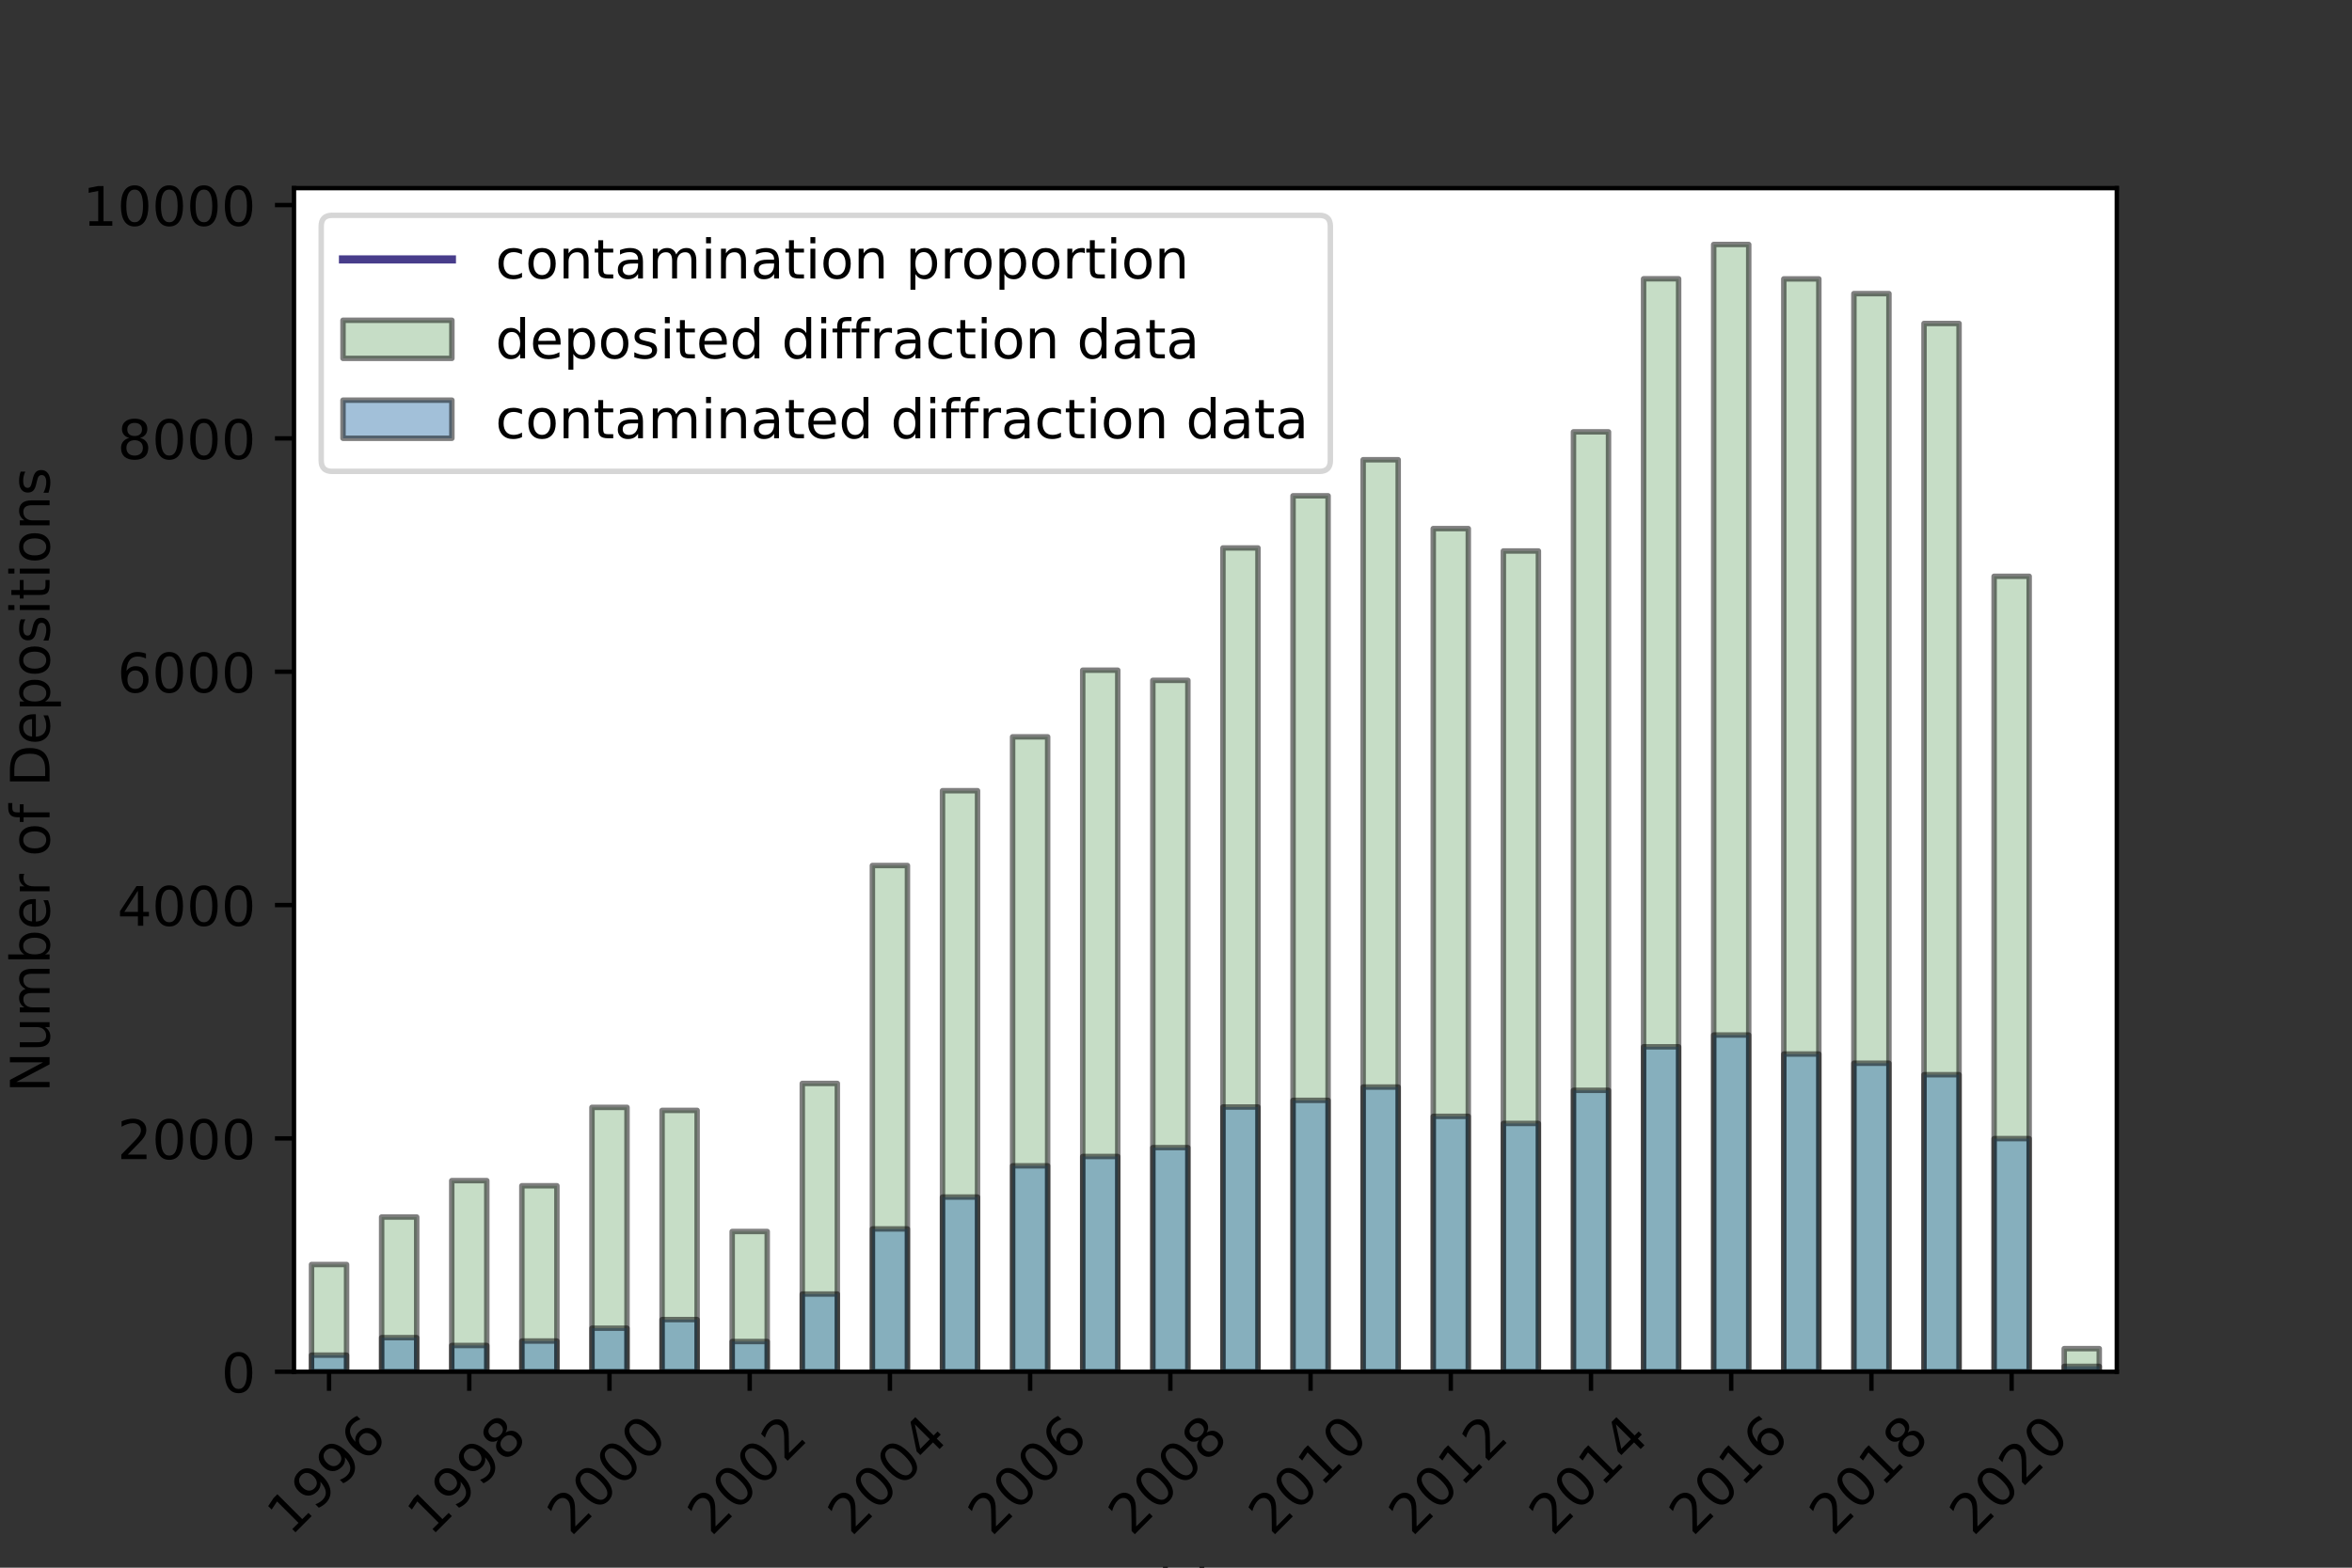 <?xml version="1.0" encoding="utf-8" standalone="no"?>
<!DOCTYPE svg PUBLIC "-//W3C//DTD SVG 1.1//EN"
  "http://www.w3.org/Graphics/SVG/1.1/DTD/svg11.dtd">
<!-- Created with matplotlib (https://matplotlib.org/) -->
<svg height="288pt" version="1.1" viewBox="0 0 432 288" width="432pt" xmlns="http://www.w3.org/2000/svg" xmlns:xlink="http://www.w3.org/1999/xlink">
 <rect x="0" y="0" width="432" height="288" fill="#333333" stroke="none"/>
 <defs>
  <style type="text/css">*{stroke-linecap:butt;stroke-linejoin:round;}</style>
 </defs>
 <g id="figure_1">
  <g id="patch_1">
   <path d="M 0 288 
L 432 288 
L 432 0 
L 0 0 
z
" style="fill:none;"/>
  </g>
  <g id="axes_1">
   <g id="patch_2">
    <path d="M 54 252 
L 388.8 252 
L 388.8 34.56 
L 54 34.56 
z
" style="fill:#ffffff;"/>
   </g>
   <g id="patch_3">
    <path clip-path="url(#pe2e103586f)" d="M 57.219 252 
L 63.658 252 
L 63.658 232.303 
L 57.219 232.303 
z
" style="fill:#8fbc8f;opacity:0.5;stroke:#000000;stroke-linejoin:miter;"/>
   </g>
   <g id="patch_4">
    <path clip-path="url(#pe2e103586f)" d="M 70.096 252 
L 76.535 252 
L 76.535 223.58 
L 70.096 223.58 
z
" style="fill:#8fbc8f;opacity:0.5;stroke:#000000;stroke-linejoin:miter;"/>
   </g>
   <g id="patch_5">
    <path clip-path="url(#pe2e103586f)" d="M 82.973 252 
L 89.412 252 
L 89.412 216.893 
L 82.973 216.893 
z
" style="fill:#8fbc8f;opacity:0.5;stroke:#000000;stroke-linejoin:miter;"/>
   </g>
   <g id="patch_6">
    <path clip-path="url(#pe2e103586f)" d="M 95.85 252 
L 102.288 252 
L 102.288 217.836 
L 95.85 217.836 
z
" style="fill:#8fbc8f;opacity:0.5;stroke:#000000;stroke-linejoin:miter;"/>
   </g>
   <g id="patch_7">
    <path clip-path="url(#pe2e103586f)" d="M 108.727 252 
L 115.165 252 
L 115.165 203.433 
L 108.727 203.433 
z
" style="fill:#8fbc8f;opacity:0.5;stroke:#000000;stroke-linejoin:miter;"/>
   </g>
   <g id="patch_8">
    <path clip-path="url(#pe2e103586f)" d="M 121.604 252 
L 128.042 252 
L 128.042 203.99 
L 121.604 203.99 
z
" style="fill:#8fbc8f;opacity:0.5;stroke:#000000;stroke-linejoin:miter;"/>
   </g>
   <g id="patch_9">
    <path clip-path="url(#pe2e103586f)" d="M 134.481 252 
L 140.919 252 
L 140.919 226.238 
L 134.481 226.238 
z
" style="fill:#8fbc8f;opacity:0.5;stroke:#000000;stroke-linejoin:miter;"/>
   </g>
   <g id="patch_10">
    <path clip-path="url(#pe2e103586f)" d="M 147.358 252 
L 153.796 252 
L 153.796 199.039 
L 147.358 199.039 
z
" style="fill:#8fbc8f;opacity:0.5;stroke:#000000;stroke-linejoin:miter;"/>
   </g>
   <g id="patch_11">
    <path clip-path="url(#pe2e103586f)" d="M 160.235 252 
L 166.673 252 
L 166.673 159.002 
L 160.235 159.002 
z
" style="fill:#8fbc8f;opacity:0.5;stroke:#000000;stroke-linejoin:miter;"/>
   </g>
   <g id="patch_12">
    <path clip-path="url(#pe2e103586f)" d="M 173.112 252 
L 179.55 252 
L 179.55 145.264 
L 173.112 145.264 
z
" style="fill:#8fbc8f;opacity:0.5;stroke:#000000;stroke-linejoin:miter;"/>
   </g>
   <g id="patch_13">
    <path clip-path="url(#pe2e103586f)" d="M 185.988 252 
L 192.427 252 
L 192.427 135.362 
L 185.988 135.362 
z
" style="fill:#8fbc8f;opacity:0.5;stroke:#000000;stroke-linejoin:miter;"/>
   </g>
   <g id="patch_14">
    <path clip-path="url(#pe2e103586f)" d="M 198.865 252 
L 205.304 252 
L 205.304 123.123 
L 198.865 123.123 
z
" style="fill:#8fbc8f;opacity:0.5;stroke:#000000;stroke-linejoin:miter;"/>
   </g>
   <g id="patch_15">
    <path clip-path="url(#pe2e103586f)" d="M 211.742 252 
L 218.181 252 
L 218.181 124.988 
L 211.742 124.988 
z
" style="fill:#8fbc8f;opacity:0.5;stroke:#000000;stroke-linejoin:miter;"/>
   </g>
   <g id="patch_16">
    <path clip-path="url(#pe2e103586f)" d="M 224.619 252 
L 231.058 252 
L 231.058 100.662 
L 224.619 100.662 
z
" style="fill:#8fbc8f;opacity:0.5;stroke:#000000;stroke-linejoin:miter;"/>
   </g>
   <g id="patch_17">
    <path clip-path="url(#pe2e103586f)" d="M 237.496 252 
L 243.935 252 
L 243.935 91.081 
L 237.496 91.081 
z
" style="fill:#8fbc8f;opacity:0.5;stroke:#000000;stroke-linejoin:miter;"/>
   </g>
   <g id="patch_18">
    <path clip-path="url(#pe2e103586f)" d="M 250.373 252 
L 256.812 252 
L 256.812 84.458 
L 250.373 84.458 
z
" style="fill:#8fbc8f;opacity:0.5;stroke:#000000;stroke-linejoin:miter;"/>
   </g>
   <g id="patch_19">
    <path clip-path="url(#pe2e103586f)" d="M 263.25 252 
L 269.688 252 
L 269.688 97.104 
L 263.25 97.104 
z
" style="fill:#8fbc8f;opacity:0.5;stroke:#000000;stroke-linejoin:miter;"/>
   </g>
   <g id="patch_20">
    <path clip-path="url(#pe2e103586f)" d="M 276.127 252 
L 282.565 252 
L 282.565 101.219 
L 276.127 101.219 
z
" style="fill:#8fbc8f;opacity:0.5;stroke:#000000;stroke-linejoin:miter;"/>
   </g>
   <g id="patch_21">
    <path clip-path="url(#pe2e103586f)" d="M 289.004 252 
L 295.442 252 
L 295.442 79.336 
L 289.004 79.336 
z
" style="fill:#8fbc8f;opacity:0.5;stroke:#000000;stroke-linejoin:miter;"/>
   </g>
   <g id="patch_22">
    <path clip-path="url(#pe2e103586f)" d="M 301.881 252 
L 308.319 252 
L 308.319 51.216 
L 301.881 51.216 
z
" style="fill:#8fbc8f;opacity:0.5;stroke:#000000;stroke-linejoin:miter;"/>
   </g>
   <g id="patch_23">
    <path clip-path="url(#pe2e103586f)" d="M 314.758 252 
L 321.196 252 
L 321.196 44.914 
L 314.758 44.914 
z
" style="fill:#8fbc8f;opacity:0.5;stroke:#000000;stroke-linejoin:miter;"/>
   </g>
   <g id="patch_24">
    <path clip-path="url(#pe2e103586f)" d="M 327.635 252 
L 334.073 252 
L 334.073 51.237 
L 327.635 51.237 
z
" style="fill:#8fbc8f;opacity:0.5;stroke:#000000;stroke-linejoin:miter;"/>
   </g>
   <g id="patch_25">
    <path clip-path="url(#pe2e103586f)" d="M 340.512 252 
L 346.95 252 
L 346.95 53.938 
L 340.512 53.938 
z
" style="fill:#8fbc8f;opacity:0.5;stroke:#000000;stroke-linejoin:miter;"/>
   </g>
   <g id="patch_26">
    <path clip-path="url(#pe2e103586f)" d="M 353.388 252 
L 359.827 252 
L 359.827 59.424 
L 353.388 59.424 
z
" style="fill:#8fbc8f;opacity:0.5;stroke:#000000;stroke-linejoin:miter;"/>
   </g>
   <g id="patch_27">
    <path clip-path="url(#pe2e103586f)" d="M 366.265 252 
L 372.704 252 
L 372.704 105.87 
L 366.265 105.87 
z
" style="fill:#8fbc8f;opacity:0.5;stroke:#000000;stroke-linejoin:miter;"/>
   </g>
   <g id="patch_28">
    <path clip-path="url(#pe2e103586f)" d="M 379.142 252 
L 385.581 252 
L 385.581 247.756 
L 379.142 247.756 
z
" style="fill:#8fbc8f;opacity:0.5;stroke:#000000;stroke-linejoin:miter;"/>
   </g>
   <g id="patch_29">
    <path clip-path="url(#pe2e103586f)" d="M 57.219 252 
L 63.658 252 
L 63.658 248.957 
L 57.219 248.957 
z
" style="fill:#4682b4;opacity:0.5;stroke:#000000;stroke-linejoin:miter;"/>
   </g>
   <g id="patch_30">
    <path clip-path="url(#pe2e103586f)" d="M 70.096 252 
L 76.535 252 
L 76.535 245.742 
L 70.096 245.742 
z
" style="fill:#4682b4;opacity:0.5;stroke:#000000;stroke-linejoin:miter;"/>
   </g>
   <g id="patch_31">
    <path clip-path="url(#pe2e103586f)" d="M 82.973 252 
L 89.412 252 
L 89.412 247.178 
L 82.973 247.178 
z
" style="fill:#4682b4;opacity:0.5;stroke:#000000;stroke-linejoin:miter;"/>
   </g>
   <g id="patch_32">
    <path clip-path="url(#pe2e103586f)" d="M 95.85 252 
L 102.288 252 
L 102.288 246.363 
L 95.85 246.363 
z
" style="fill:#4682b4;opacity:0.5;stroke:#000000;stroke-linejoin:miter;"/>
   </g>
   <g id="patch_33">
    <path clip-path="url(#pe2e103586f)" d="M 108.727 252 
L 115.165 252 
L 115.165 244.005 
L 108.727 244.005 
z
" style="fill:#4682b4;opacity:0.5;stroke:#000000;stroke-linejoin:miter;"/>
   </g>
   <g id="patch_34">
    <path clip-path="url(#pe2e103586f)" d="M 121.604 252 
L 128.042 252 
L 128.042 242.419 
L 121.604 242.419 
z
" style="fill:#4682b4;opacity:0.5;stroke:#000000;stroke-linejoin:miter;"/>
   </g>
   <g id="patch_35">
    <path clip-path="url(#pe2e103586f)" d="M 134.481 252 
L 140.919 252 
L 140.919 246.449 
L 134.481 246.449 
z
" style="fill:#4682b4;opacity:0.5;stroke:#000000;stroke-linejoin:miter;"/>
   </g>
   <g id="patch_36">
    <path clip-path="url(#pe2e103586f)" d="M 147.358 252 
L 153.796 252 
L 153.796 237.726 
L 147.358 237.726 
z
" style="fill:#4682b4;opacity:0.5;stroke:#000000;stroke-linejoin:miter;"/>
   </g>
   <g id="patch_37">
    <path clip-path="url(#pe2e103586f)" d="M 160.235 252 
L 166.673 252 
L 166.673 225.766 
L 160.235 225.766 
z
" style="fill:#4682b4;opacity:0.5;stroke:#000000;stroke-linejoin:miter;"/>
   </g>
   <g id="patch_38">
    <path clip-path="url(#pe2e103586f)" d="M 173.112 252 
L 179.55 252 
L 179.55 219.915 
L 173.112 219.915 
z
" style="fill:#4682b4;opacity:0.5;stroke:#000000;stroke-linejoin:miter;"/>
   </g>
   <g id="patch_39">
    <path clip-path="url(#pe2e103586f)" d="M 185.988 252 
L 192.427 252 
L 192.427 214.171 
L 185.988 214.171 
z
" style="fill:#4682b4;opacity:0.5;stroke:#000000;stroke-linejoin:miter;"/>
   </g>
   <g id="patch_40">
    <path clip-path="url(#pe2e103586f)" d="M 198.865 252 
L 205.304 252 
L 205.304 212.456 
L 198.865 212.456 
z
" style="fill:#4682b4;opacity:0.5;stroke:#000000;stroke-linejoin:miter;"/>
   </g>
   <g id="patch_41">
    <path clip-path="url(#pe2e103586f)" d="M 211.742 252 
L 218.181 252 
L 218.181 210.827 
L 211.742 210.827 
z
" style="fill:#4682b4;opacity:0.5;stroke:#000000;stroke-linejoin:miter;"/>
   </g>
   <g id="patch_42">
    <path clip-path="url(#pe2e103586f)" d="M 224.619 252 
L 231.058 252 
L 231.058 203.369 
L 224.619 203.369 
z
" style="fill:#4682b4;opacity:0.5;stroke:#000000;stroke-linejoin:miter;"/>
   </g>
   <g id="patch_43">
    <path clip-path="url(#pe2e103586f)" d="M 237.496 252 
L 243.935 252 
L 243.935 202.147 
L 237.496 202.147 
z
" style="fill:#4682b4;opacity:0.5;stroke:#000000;stroke-linejoin:miter;"/>
   </g>
   <g id="patch_44">
    <path clip-path="url(#pe2e103586f)" d="M 250.373 252 
L 256.812 252 
L 256.812 199.703 
L 250.373 199.703 
z
" style="fill:#4682b4;opacity:0.5;stroke:#000000;stroke-linejoin:miter;"/>
   </g>
   <g id="patch_45">
    <path clip-path="url(#pe2e103586f)" d="M 263.25 252 
L 269.688 252 
L 269.688 205.083 
L 263.25 205.083 
z
" style="fill:#4682b4;opacity:0.5;stroke:#000000;stroke-linejoin:miter;"/>
   </g>
   <g id="patch_46">
    <path clip-path="url(#pe2e103586f)" d="M 276.127 252 
L 282.565 252 
L 282.565 206.391 
L 276.127 206.391 
z
" style="fill:#4682b4;opacity:0.5;stroke:#000000;stroke-linejoin:miter;"/>
   </g>
   <g id="patch_47">
    <path clip-path="url(#pe2e103586f)" d="M 289.004 252 
L 295.442 252 
L 295.442 200.304 
L 289.004 200.304 
z
" style="fill:#4682b4;opacity:0.5;stroke:#000000;stroke-linejoin:miter;"/>
   </g>
   <g id="patch_48">
    <path clip-path="url(#pe2e103586f)" d="M 301.881 252 
L 308.319 252 
L 308.319 192.309 
L 301.881 192.309 
z
" style="fill:#4682b4;opacity:0.5;stroke:#000000;stroke-linejoin:miter;"/>
   </g>
   <g id="patch_49">
    <path clip-path="url(#pe2e103586f)" d="M 314.758 252 
L 321.196 252 
L 321.196 190.144 
L 314.758 190.144 
z
" style="fill:#4682b4;opacity:0.5;stroke:#000000;stroke-linejoin:miter;"/>
   </g>
   <g id="patch_50">
    <path clip-path="url(#pe2e103586f)" d="M 327.635 252 
L 334.073 252 
L 334.073 193.638 
L 327.635 193.638 
z
" style="fill:#4682b4;opacity:0.5;stroke:#000000;stroke-linejoin:miter;"/>
   </g>
   <g id="patch_51">
    <path clip-path="url(#pe2e103586f)" d="M 340.512 252 
L 346.95 252 
L 346.95 195.331 
L 340.512 195.331 
z
" style="fill:#4682b4;opacity:0.5;stroke:#000000;stroke-linejoin:miter;"/>
   </g>
   <g id="patch_52">
    <path clip-path="url(#pe2e103586f)" d="M 353.388 252 
L 359.827 252 
L 359.827 197.432 
L 353.388 197.432 
z
" style="fill:#4682b4;opacity:0.5;stroke:#000000;stroke-linejoin:miter;"/>
   </g>
   <g id="patch_53">
    <path clip-path="url(#pe2e103586f)" d="M 366.265 252 
L 372.704 252 
L 372.704 209.177 
L 366.265 209.177 
z
" style="fill:#4682b4;opacity:0.5;stroke:#000000;stroke-linejoin:miter;"/>
   </g>
   <g id="patch_54">
    <path clip-path="url(#pe2e103586f)" d="M 379.142 252 
L 385.581 252 
L 385.581 251.014 
L 379.142 251.014 
z
" style="fill:#4682b4;opacity:0.5;stroke:#000000;stroke-linejoin:miter;"/>
   </g>
   <g id="matplotlib.axis_1">
    <g id="xtick_1">
     <g id="line2d_1">
      <defs>
       <path d="M 0 0 
L 0 3.5 
" id="m939a86fe59" style="stroke:#000000;stroke-width:0.8;"/>
      </defs>
      <g>
       <use style="stroke:#000000;stroke-width:0.8;" x="60.438" xlink:href="#m939a86fe59" y="252"/>
      </g>
     </g>
     <g id="text_1">
      <!-- 1996 -->
      <g transform="translate(53.392 282.369)rotate(-45)scale(0.1 -0.1)">
       <defs>
        <path d="M 12.406 8.297 
L 28.516 8.297 
L 28.516 63.922 
L 10.984 60.406 
L 10.984 69.391 
L 28.422 72.906 
L 38.281 72.906 
L 38.281 8.297 
L 54.391 8.297 
L 54.391 0 
L 12.406 0 
z
" id="DejaVuSans-49"/>
        <path d="M 10.984 1.516 
L 10.984 10.5 
Q 14.703 8.734 18.5 7.812 
Q 22.312 6.891 25.984 6.891 
Q 35.75 6.891 40.891 13.453 
Q 46.047 20.016 46.781 33.406 
Q 43.953 29.203 39.594 26.953 
Q 35.25 24.703 29.984 24.703 
Q 19.047 24.703 12.672 31.312 
Q 6.297 37.938 6.297 49.422 
Q 6.297 60.641 12.938 67.422 
Q 19.578 74.219 30.609 74.219 
Q 43.266 74.219 49.922 64.516 
Q 56.594 54.828 56.594 36.375 
Q 56.594 19.141 48.406 8.859 
Q 40.234 -1.422 26.422 -1.422 
Q 22.703 -1.422 18.891 -0.688 
Q 15.094 0.047 10.984 1.516 
z
M 30.609 32.422 
Q 37.25 32.422 41.125 36.953 
Q 45.016 41.5 45.016 49.422 
Q 45.016 57.281 41.125 61.844 
Q 37.25 66.406 30.609 66.406 
Q 23.969 66.406 20.094 61.844 
Q 16.219 57.281 16.219 49.422 
Q 16.219 41.5 20.094 36.953 
Q 23.969 32.422 30.609 32.422 
z
" id="DejaVuSans-57"/>
        <path d="M 33.016 40.375 
Q 26.375 40.375 22.484 35.828 
Q 18.609 31.297 18.609 23.391 
Q 18.609 15.531 22.484 10.953 
Q 26.375 6.391 33.016 6.391 
Q 39.656 6.391 43.531 10.953 
Q 47.406 15.531 47.406 23.391 
Q 47.406 31.297 43.531 35.828 
Q 39.656 40.375 33.016 40.375 
z
M 52.594 71.297 
L 52.594 62.312 
Q 48.875 64.062 45.094 64.984 
Q 41.312 65.922 37.594 65.922 
Q 27.828 65.922 22.672 59.328 
Q 17.531 52.734 16.797 39.406 
Q 19.672 43.656 24.016 45.922 
Q 28.375 48.188 33.594 48.188 
Q 44.578 48.188 50.953 41.516 
Q 57.328 34.859 57.328 23.391 
Q 57.328 12.156 50.688 5.359 
Q 44.047 -1.422 33.016 -1.422 
Q 20.359 -1.422 13.672 8.266 
Q 6.984 17.969 6.984 36.375 
Q 6.984 53.656 15.188 63.938 
Q 23.391 74.219 37.203 74.219 
Q 40.922 74.219 44.703 73.484 
Q 48.484 72.75 52.594 71.297 
z
" id="DejaVuSans-54"/>
       </defs>
       <use xlink:href="#DejaVuSans-49"/>
       <use x="63.623" xlink:href="#DejaVuSans-57"/>
       <use x="127.246" xlink:href="#DejaVuSans-57"/>
       <use x="190.869" xlink:href="#DejaVuSans-54"/>
      </g>
     </g>
    </g>
    <g id="xtick_2">
     <g id="line2d_2">
      <g>
       <use style="stroke:#000000;stroke-width:0.8;" x="86.192" xlink:href="#m939a86fe59" y="252"/>
      </g>
     </g>
     <g id="text_2">
      <!-- 1998 -->
      <g transform="translate(79.146 282.369)rotate(-45)scale(0.1 -0.1)">
       <defs>
        <path d="M 31.781 34.625 
Q 24.75 34.625 20.719 30.859 
Q 16.703 27.094 16.703 20.516 
Q 16.703 13.922 20.719 10.156 
Q 24.75 6.391 31.781 6.391 
Q 38.812 6.391 42.859 10.172 
Q 46.922 13.969 46.922 20.516 
Q 46.922 27.094 42.891 30.859 
Q 38.875 34.625 31.781 34.625 
z
M 21.922 38.812 
Q 15.578 40.375 12.031 44.719 
Q 8.5 49.078 8.5 55.328 
Q 8.5 64.062 14.719 69.141 
Q 20.953 74.219 31.781 74.219 
Q 42.672 74.219 48.875 69.141 
Q 55.078 64.062 55.078 55.328 
Q 55.078 49.078 51.531 44.719 
Q 48 40.375 41.703 38.812 
Q 48.828 37.156 52.797 32.312 
Q 56.781 27.484 56.781 20.516 
Q 56.781 9.906 50.312 4.234 
Q 43.844 -1.422 31.781 -1.422 
Q 19.734 -1.422 13.25 4.234 
Q 6.781 9.906 6.781 20.516 
Q 6.781 27.484 10.781 32.312 
Q 14.797 37.156 21.922 38.812 
z
M 18.312 54.391 
Q 18.312 48.734 21.844 45.562 
Q 25.391 42.391 31.781 42.391 
Q 38.141 42.391 41.719 45.562 
Q 45.312 48.734 45.312 54.391 
Q 45.312 60.062 41.719 63.234 
Q 38.141 66.406 31.781 66.406 
Q 25.391 66.406 21.844 63.234 
Q 18.312 60.062 18.312 54.391 
z
" id="DejaVuSans-56"/>
       </defs>
       <use xlink:href="#DejaVuSans-49"/>
       <use x="63.623" xlink:href="#DejaVuSans-57"/>
       <use x="127.246" xlink:href="#DejaVuSans-57"/>
       <use x="190.869" xlink:href="#DejaVuSans-56"/>
      </g>
     </g>
    </g>
    <g id="xtick_3">
     <g id="line2d_3">
      <g>
       <use style="stroke:#000000;stroke-width:0.8;" x="111.946" xlink:href="#m939a86fe59" y="252"/>
      </g>
     </g>
     <g id="text_3">
      <!-- 2000 -->
      <g transform="translate(104.899 282.369)rotate(-45)scale(0.1 -0.1)">
       <defs>
        <path d="M 19.188 8.297 
L 53.609 8.297 
L 53.609 0 
L 7.328 0 
L 7.328 8.297 
Q 12.938 14.109 22.625 23.891 
Q 32.328 33.688 34.812 36.531 
Q 39.547 41.844 41.422 45.531 
Q 43.312 49.219 43.312 52.781 
Q 43.312 58.594 39.234 62.25 
Q 35.156 65.922 28.609 65.922 
Q 23.969 65.922 18.812 64.312 
Q 13.672 62.703 7.812 59.422 
L 7.812 69.391 
Q 13.766 71.781 18.938 73 
Q 24.125 74.219 28.422 74.219 
Q 39.75 74.219 46.484 68.547 
Q 53.219 62.891 53.219 53.422 
Q 53.219 48.922 51.531 44.891 
Q 49.859 40.875 45.406 35.406 
Q 44.188 33.984 37.641 27.219 
Q 31.109 20.453 19.188 8.297 
z
" id="DejaVuSans-50"/>
        <path d="M 31.781 66.406 
Q 24.172 66.406 20.328 58.906 
Q 16.5 51.422 16.5 36.375 
Q 16.5 21.391 20.328 13.891 
Q 24.172 6.391 31.781 6.391 
Q 39.453 6.391 43.281 13.891 
Q 47.125 21.391 47.125 36.375 
Q 47.125 51.422 43.281 58.906 
Q 39.453 66.406 31.781 66.406 
z
M 31.781 74.219 
Q 44.047 74.219 50.516 64.516 
Q 56.984 54.828 56.984 36.375 
Q 56.984 17.969 50.516 8.266 
Q 44.047 -1.422 31.781 -1.422 
Q 19.531 -1.422 13.062 8.266 
Q 6.594 17.969 6.594 36.375 
Q 6.594 54.828 13.062 64.516 
Q 19.531 74.219 31.781 74.219 
z
" id="DejaVuSans-48"/>
       </defs>
       <use xlink:href="#DejaVuSans-50"/>
       <use x="63.623" xlink:href="#DejaVuSans-48"/>
       <use x="127.246" xlink:href="#DejaVuSans-48"/>
       <use x="190.869" xlink:href="#DejaVuSans-48"/>
      </g>
     </g>
    </g>
    <g id="xtick_4">
     <g id="line2d_4">
      <g>
       <use style="stroke:#000000;stroke-width:0.8;" x="137.7" xlink:href="#m939a86fe59" y="252"/>
      </g>
     </g>
     <g id="text_4">
      <!-- 2002 -->
      <g transform="translate(130.653 282.369)rotate(-45)scale(0.1 -0.1)">
       <use xlink:href="#DejaVuSans-50"/>
       <use x="63.623" xlink:href="#DejaVuSans-48"/>
       <use x="127.246" xlink:href="#DejaVuSans-48"/>
       <use x="190.869" xlink:href="#DejaVuSans-50"/>
      </g>
     </g>
    </g>
    <g id="xtick_5">
     <g id="line2d_5">
      <g>
       <use style="stroke:#000000;stroke-width:0.8;" x="163.454" xlink:href="#m939a86fe59" y="252"/>
      </g>
     </g>
     <g id="text_5">
      <!-- 2004 -->
      <g transform="translate(156.407 282.369)rotate(-45)scale(0.1 -0.1)">
       <defs>
        <path d="M 37.797 64.312 
L 12.891 25.391 
L 37.797 25.391 
z
M 35.203 72.906 
L 47.609 72.906 
L 47.609 25.391 
L 58.016 25.391 
L 58.016 17.188 
L 47.609 17.188 
L 47.609 0 
L 37.797 0 
L 37.797 17.188 
L 4.891 17.188 
L 4.891 26.703 
z
" id="DejaVuSans-52"/>
       </defs>
       <use xlink:href="#DejaVuSans-50"/>
       <use x="63.623" xlink:href="#DejaVuSans-48"/>
       <use x="127.246" xlink:href="#DejaVuSans-48"/>
       <use x="190.869" xlink:href="#DejaVuSans-52"/>
      </g>
     </g>
    </g>
    <g id="xtick_6">
     <g id="line2d_6">
      <g>
       <use style="stroke:#000000;stroke-width:0.8;" x="189.208" xlink:href="#m939a86fe59" y="252"/>
      </g>
     </g>
     <g id="text_6">
      <!-- 2006 -->
      <g transform="translate(182.161 282.369)rotate(-45)scale(0.1 -0.1)">
       <use xlink:href="#DejaVuSans-50"/>
       <use x="63.623" xlink:href="#DejaVuSans-48"/>
       <use x="127.246" xlink:href="#DejaVuSans-48"/>
       <use x="190.869" xlink:href="#DejaVuSans-54"/>
      </g>
     </g>
    </g>
    <g id="xtick_7">
     <g id="line2d_7">
      <g>
       <use style="stroke:#000000;stroke-width:0.8;" x="214.962" xlink:href="#m939a86fe59" y="252"/>
      </g>
     </g>
     <g id="text_7">
      <!-- 2008 -->
      <g transform="translate(207.915 282.369)rotate(-45)scale(0.1 -0.1)">
       <use xlink:href="#DejaVuSans-50"/>
       <use x="63.623" xlink:href="#DejaVuSans-48"/>
       <use x="127.246" xlink:href="#DejaVuSans-48"/>
       <use x="190.869" xlink:href="#DejaVuSans-56"/>
      </g>
     </g>
    </g>
    <g id="xtick_8">
     <g id="line2d_8">
      <g>
       <use style="stroke:#000000;stroke-width:0.8;" x="240.715" xlink:href="#m939a86fe59" y="252"/>
      </g>
     </g>
     <g id="text_8">
      <!-- 2010 -->
      <g transform="translate(233.669 282.369)rotate(-45)scale(0.1 -0.1)">
       <use xlink:href="#DejaVuSans-50"/>
       <use x="63.623" xlink:href="#DejaVuSans-48"/>
       <use x="127.246" xlink:href="#DejaVuSans-49"/>
       <use x="190.869" xlink:href="#DejaVuSans-48"/>
      </g>
     </g>
    </g>
    <g id="xtick_9">
     <g id="line2d_9">
      <g>
       <use style="stroke:#000000;stroke-width:0.8;" x="266.469" xlink:href="#m939a86fe59" y="252"/>
      </g>
     </g>
     <g id="text_9">
      <!-- 2012 -->
      <g transform="translate(259.422 282.369)rotate(-45)scale(0.1 -0.1)">
       <use xlink:href="#DejaVuSans-50"/>
       <use x="63.623" xlink:href="#DejaVuSans-48"/>
       <use x="127.246" xlink:href="#DejaVuSans-49"/>
       <use x="190.869" xlink:href="#DejaVuSans-50"/>
      </g>
     </g>
    </g>
    <g id="xtick_10">
     <g id="line2d_10">
      <g>
       <use style="stroke:#000000;stroke-width:0.8;" x="292.223" xlink:href="#m939a86fe59" y="252"/>
      </g>
     </g>
     <g id="text_10">
      <!-- 2014 -->
      <g transform="translate(285.176 282.369)rotate(-45)scale(0.1 -0.1)">
       <use xlink:href="#DejaVuSans-50"/>
       <use x="63.623" xlink:href="#DejaVuSans-48"/>
       <use x="127.246" xlink:href="#DejaVuSans-49"/>
       <use x="190.869" xlink:href="#DejaVuSans-52"/>
      </g>
     </g>
    </g>
    <g id="xtick_11">
     <g id="line2d_11">
      <g>
       <use style="stroke:#000000;stroke-width:0.8;" x="317.977" xlink:href="#m939a86fe59" y="252"/>
      </g>
     </g>
     <g id="text_11">
      <!-- 2016 -->
      <g transform="translate(310.93 282.369)rotate(-45)scale(0.1 -0.1)">
       <use xlink:href="#DejaVuSans-50"/>
       <use x="63.623" xlink:href="#DejaVuSans-48"/>
       <use x="127.246" xlink:href="#DejaVuSans-49"/>
       <use x="190.869" xlink:href="#DejaVuSans-54"/>
      </g>
     </g>
    </g>
    <g id="xtick_12">
     <g id="line2d_12">
      <g>
       <use style="stroke:#000000;stroke-width:0.8;" x="343.731" xlink:href="#m939a86fe59" y="252"/>
      </g>
     </g>
     <g id="text_12">
      <!-- 2018 -->
      <g transform="translate(336.684 282.369)rotate(-45)scale(0.1 -0.1)">
       <use xlink:href="#DejaVuSans-50"/>
       <use x="63.623" xlink:href="#DejaVuSans-48"/>
       <use x="127.246" xlink:href="#DejaVuSans-49"/>
       <use x="190.869" xlink:href="#DejaVuSans-56"/>
      </g>
     </g>
    </g>
    <g id="xtick_13">
     <g id="line2d_13">
      <g>
       <use style="stroke:#000000;stroke-width:0.8;" x="369.485" xlink:href="#m939a86fe59" y="252"/>
      </g>
     </g>
     <g id="text_13">
      <!-- 2020 -->
      <g transform="translate(362.438 282.369)rotate(-45)scale(0.1 -0.1)">
       <use xlink:href="#DejaVuSans-50"/>
       <use x="63.623" xlink:href="#DejaVuSans-48"/>
       <use x="127.246" xlink:href="#DejaVuSans-50"/>
       <use x="190.869" xlink:href="#DejaVuSans-48"/>
      </g>
     </g>
    </g>
    <g id="text_14">
     <!-- Deposition Date -->
     <g transform="translate(181.129 295.438)scale(0.1 -0.1)">
      <defs>
       <path d="M 19.672 64.797 
L 19.672 8.109 
L 31.594 8.109 
Q 46.688 8.109 53.688 14.938 
Q 60.688 21.781 60.688 36.531 
Q 60.688 51.172 53.688 57.984 
Q 46.688 64.797 31.594 64.797 
z
M 9.812 72.906 
L 30.078 72.906 
Q 51.266 72.906 61.172 64.094 
Q 71.094 55.281 71.094 36.531 
Q 71.094 17.672 61.125 8.828 
Q 51.172 0 30.078 0 
L 9.812 0 
z
" id="DejaVuSans-68"/>
       <path d="M 56.203 29.594 
L 56.203 25.203 
L 14.891 25.203 
Q 15.484 15.922 20.484 11.062 
Q 25.484 6.203 34.422 6.203 
Q 39.594 6.203 44.453 7.469 
Q 49.312 8.734 54.109 11.281 
L 54.109 2.781 
Q 49.266 0.734 44.188 -0.344 
Q 39.109 -1.422 33.891 -1.422 
Q 20.797 -1.422 13.156 6.188 
Q 5.516 13.812 5.516 26.812 
Q 5.516 40.234 12.766 48.109 
Q 20.016 56 32.328 56 
Q 43.359 56 49.781 48.891 
Q 56.203 41.797 56.203 29.594 
z
M 47.219 32.234 
Q 47.125 39.594 43.094 43.984 
Q 39.062 48.391 32.422 48.391 
Q 24.906 48.391 20.391 44.141 
Q 15.875 39.891 15.188 32.172 
z
" id="DejaVuSans-101"/>
       <path d="M 18.109 8.203 
L 18.109 -20.797 
L 9.078 -20.797 
L 9.078 54.688 
L 18.109 54.688 
L 18.109 46.391 
Q 20.953 51.266 25.266 53.625 
Q 29.594 56 35.594 56 
Q 45.562 56 51.781 48.094 
Q 58.016 40.188 58.016 27.297 
Q 58.016 14.406 51.781 6.484 
Q 45.562 -1.422 35.594 -1.422 
Q 29.594 -1.422 25.266 0.953 
Q 20.953 3.328 18.109 8.203 
z
M 48.688 27.297 
Q 48.688 37.203 44.609 42.844 
Q 40.531 48.484 33.406 48.484 
Q 26.266 48.484 22.188 42.844 
Q 18.109 37.203 18.109 27.297 
Q 18.109 17.391 22.188 11.75 
Q 26.266 6.109 33.406 6.109 
Q 40.531 6.109 44.609 11.75 
Q 48.688 17.391 48.688 27.297 
z
" id="DejaVuSans-112"/>
       <path d="M 30.609 48.391 
Q 23.391 48.391 19.188 42.75 
Q 14.984 37.109 14.984 27.297 
Q 14.984 17.484 19.156 11.844 
Q 23.344 6.203 30.609 6.203 
Q 37.797 6.203 41.984 11.859 
Q 46.188 17.531 46.188 27.297 
Q 46.188 37.016 41.984 42.703 
Q 37.797 48.391 30.609 48.391 
z
M 30.609 56 
Q 42.328 56 49.016 48.375 
Q 55.719 40.766 55.719 27.297 
Q 55.719 13.875 49.016 6.219 
Q 42.328 -1.422 30.609 -1.422 
Q 18.844 -1.422 12.172 6.219 
Q 5.516 13.875 5.516 27.297 
Q 5.516 40.766 12.172 48.375 
Q 18.844 56 30.609 56 
z
" id="DejaVuSans-111"/>
       <path d="M 44.281 53.078 
L 44.281 44.578 
Q 40.484 46.531 36.375 47.5 
Q 32.281 48.484 27.875 48.484 
Q 21.188 48.484 17.844 46.438 
Q 14.5 44.391 14.5 40.281 
Q 14.5 37.156 16.891 35.375 
Q 19.281 33.594 26.516 31.984 
L 29.594 31.297 
Q 39.156 29.25 43.188 25.516 
Q 47.219 21.781 47.219 15.094 
Q 47.219 7.469 41.188 3.016 
Q 35.156 -1.422 24.609 -1.422 
Q 20.219 -1.422 15.453 -0.562 
Q 10.688 0.297 5.422 2 
L 5.422 11.281 
Q 10.406 8.688 15.234 7.391 
Q 20.062 6.109 24.812 6.109 
Q 31.156 6.109 34.562 8.281 
Q 37.984 10.453 37.984 14.406 
Q 37.984 18.062 35.516 20.016 
Q 33.062 21.969 24.703 23.781 
L 21.578 24.516 
Q 13.234 26.266 9.516 29.906 
Q 5.812 33.547 5.812 39.891 
Q 5.812 47.609 11.281 51.797 
Q 16.75 56 26.812 56 
Q 31.781 56 36.172 55.266 
Q 40.578 54.547 44.281 53.078 
z
" id="DejaVuSans-115"/>
       <path d="M 9.422 54.688 
L 18.406 54.688 
L 18.406 0 
L 9.422 0 
z
M 9.422 75.984 
L 18.406 75.984 
L 18.406 64.594 
L 9.422 64.594 
z
" id="DejaVuSans-105"/>
       <path d="M 18.312 70.219 
L 18.312 54.688 
L 36.812 54.688 
L 36.812 47.703 
L 18.312 47.703 
L 18.312 18.016 
Q 18.312 11.328 20.141 9.422 
Q 21.969 7.516 27.594 7.516 
L 36.812 7.516 
L 36.812 0 
L 27.594 0 
Q 17.188 0 13.234 3.875 
Q 9.281 7.766 9.281 18.016 
L 9.281 47.703 
L 2.688 47.703 
L 2.688 54.688 
L 9.281 54.688 
L 9.281 70.219 
z
" id="DejaVuSans-116"/>
       <path d="M 54.891 33.016 
L 54.891 0 
L 45.906 0 
L 45.906 32.719 
Q 45.906 40.484 42.875 44.328 
Q 39.844 48.188 33.797 48.188 
Q 26.516 48.188 22.312 43.547 
Q 18.109 38.922 18.109 30.906 
L 18.109 0 
L 9.078 0 
L 9.078 54.688 
L 18.109 54.688 
L 18.109 46.188 
Q 21.344 51.125 25.703 53.562 
Q 30.078 56 35.797 56 
Q 45.219 56 50.047 50.172 
Q 54.891 44.344 54.891 33.016 
z
" id="DejaVuSans-110"/>
       <path id="DejaVuSans-32"/>
       <path d="M 34.281 27.484 
Q 23.391 27.484 19.188 25 
Q 14.984 22.516 14.984 16.5 
Q 14.984 11.719 18.141 8.906 
Q 21.297 6.109 26.703 6.109 
Q 34.188 6.109 38.703 11.406 
Q 43.219 16.703 43.219 25.484 
L 43.219 27.484 
z
M 52.203 31.203 
L 52.203 0 
L 43.219 0 
L 43.219 8.297 
Q 40.141 3.328 35.547 0.953 
Q 30.953 -1.422 24.312 -1.422 
Q 15.922 -1.422 10.953 3.297 
Q 6 8.016 6 15.922 
Q 6 25.141 12.172 29.828 
Q 18.359 34.516 30.609 34.516 
L 43.219 34.516 
L 43.219 35.406 
Q 43.219 41.609 39.141 45 
Q 35.062 48.391 27.688 48.391 
Q 23 48.391 18.547 47.266 
Q 14.109 46.141 10.016 43.891 
L 10.016 52.203 
Q 14.938 54.109 19.578 55.047 
Q 24.219 56 28.609 56 
Q 40.484 56 46.344 49.844 
Q 52.203 43.703 52.203 31.203 
z
" id="DejaVuSans-97"/>
      </defs>
      <use xlink:href="#DejaVuSans-68"/>
      <use x="77.002" xlink:href="#DejaVuSans-101"/>
      <use x="138.525" xlink:href="#DejaVuSans-112"/>
      <use x="202.002" xlink:href="#DejaVuSans-111"/>
      <use x="263.184" xlink:href="#DejaVuSans-115"/>
      <use x="315.283" xlink:href="#DejaVuSans-105"/>
      <use x="343.066" xlink:href="#DejaVuSans-116"/>
      <use x="382.275" xlink:href="#DejaVuSans-105"/>
      <use x="410.059" xlink:href="#DejaVuSans-111"/>
      <use x="471.24" xlink:href="#DejaVuSans-110"/>
      <use x="534.619" xlink:href="#DejaVuSans-32"/>
      <use x="566.406" xlink:href="#DejaVuSans-68"/>
      <use x="643.408" xlink:href="#DejaVuSans-97"/>
      <use x="704.688" xlink:href="#DejaVuSans-116"/>
      <use x="743.896" xlink:href="#DejaVuSans-101"/>
     </g>
    </g>
   </g>
   <g id="matplotlib.axis_2">
    <g id="ytick_1">
     <g id="line2d_14">
      <defs>
       <path d="M 0 0 
L -3.5 0 
" id="m18564a8854" style="stroke:#000000;stroke-width:0.8;"/>
      </defs>
      <g>
       <use style="stroke:#000000;stroke-width:0.8;" x="54" xlink:href="#m18564a8854" y="252"/>
      </g>
     </g>
     <g id="text_15">
      <!-- 0 -->
      <g transform="translate(40.638 255.799)scale(0.1 -0.1)">
       <use xlink:href="#DejaVuSans-48"/>
      </g>
     </g>
    </g>
    <g id="ytick_2">
     <g id="line2d_15">
      <g>
       <use style="stroke:#000000;stroke-width:0.8;" x="54" xlink:href="#m18564a8854" y="209.134"/>
      </g>
     </g>
     <g id="text_16">
      <!-- 2000 -->
      <g transform="translate(21.55 212.933)scale(0.1 -0.1)">
       <use xlink:href="#DejaVuSans-50"/>
       <use x="63.623" xlink:href="#DejaVuSans-48"/>
       <use x="127.246" xlink:href="#DejaVuSans-48"/>
       <use x="190.869" xlink:href="#DejaVuSans-48"/>
      </g>
     </g>
    </g>
    <g id="ytick_3">
     <g id="line2d_16">
      <g>
       <use style="stroke:#000000;stroke-width:0.8;" x="54" xlink:href="#m18564a8854" y="166.268"/>
      </g>
     </g>
     <g id="text_17">
      <!-- 4000 -->
      <g transform="translate(21.55 170.067)scale(0.1 -0.1)">
       <use xlink:href="#DejaVuSans-52"/>
       <use x="63.623" xlink:href="#DejaVuSans-48"/>
       <use x="127.246" xlink:href="#DejaVuSans-48"/>
       <use x="190.869" xlink:href="#DejaVuSans-48"/>
      </g>
     </g>
    </g>
    <g id="ytick_4">
     <g id="line2d_17">
      <g>
       <use style="stroke:#000000;stroke-width:0.8;" x="54" xlink:href="#m18564a8854" y="123.402"/>
      </g>
     </g>
     <g id="text_18">
      <!-- 6000 -->
      <g transform="translate(21.55 127.201)scale(0.1 -0.1)">
       <use xlink:href="#DejaVuSans-54"/>
       <use x="63.623" xlink:href="#DejaVuSans-48"/>
       <use x="127.246" xlink:href="#DejaVuSans-48"/>
       <use x="190.869" xlink:href="#DejaVuSans-48"/>
      </g>
     </g>
    </g>
    <g id="ytick_5">
     <g id="line2d_18">
      <g>
       <use style="stroke:#000000;stroke-width:0.8;" x="54" xlink:href="#m18564a8854" y="80.536"/>
      </g>
     </g>
     <g id="text_19">
      <!-- 8000 -->
      <g transform="translate(21.55 84.335)scale(0.1 -0.1)">
       <use xlink:href="#DejaVuSans-56"/>
       <use x="63.623" xlink:href="#DejaVuSans-48"/>
       <use x="127.246" xlink:href="#DejaVuSans-48"/>
       <use x="190.869" xlink:href="#DejaVuSans-48"/>
      </g>
     </g>
    </g>
    <g id="ytick_6">
     <g id="line2d_19">
      <g>
       <use style="stroke:#000000;stroke-width:0.8;" x="54" xlink:href="#m18564a8854" y="37.67"/>
      </g>
     </g>
     <g id="text_20">
      <!-- 10000 -->
      <g transform="translate(15.188 41.469)scale(0.1 -0.1)">
       <use xlink:href="#DejaVuSans-49"/>
       <use x="63.623" xlink:href="#DejaVuSans-48"/>
       <use x="127.246" xlink:href="#DejaVuSans-48"/>
       <use x="190.869" xlink:href="#DejaVuSans-48"/>
       <use x="254.492" xlink:href="#DejaVuSans-48"/>
      </g>
     </g>
    </g>
    <g id="text_21">
     <!-- Number of Depositions -->
     <g transform="translate(9.108 200.7)rotate(-90)scale(0.1 -0.1)">
      <defs>
       <path d="M 9.812 72.906 
L 23.094 72.906 
L 55.422 11.922 
L 55.422 72.906 
L 64.984 72.906 
L 64.984 0 
L 51.703 0 
L 19.391 60.984 
L 19.391 0 
L 9.812 0 
z
" id="DejaVuSans-78"/>
       <path d="M 8.5 21.578 
L 8.5 54.688 
L 17.484 54.688 
L 17.484 21.922 
Q 17.484 14.156 20.5 10.266 
Q 23.531 6.391 29.594 6.391 
Q 36.859 6.391 41.078 11.031 
Q 45.312 15.672 45.312 23.688 
L 45.312 54.688 
L 54.297 54.688 
L 54.297 0 
L 45.312 0 
L 45.312 8.406 
Q 42.047 3.422 37.719 1 
Q 33.406 -1.422 27.688 -1.422 
Q 18.266 -1.422 13.375 4.438 
Q 8.5 10.297 8.5 21.578 
z
M 31.109 56 
z
" id="DejaVuSans-117"/>
       <path d="M 52 44.188 
Q 55.375 50.25 60.062 53.125 
Q 64.75 56 71.094 56 
Q 79.641 56 84.281 50.016 
Q 88.922 44.047 88.922 33.016 
L 88.922 0 
L 79.891 0 
L 79.891 32.719 
Q 79.891 40.578 77.094 44.375 
Q 74.312 48.188 68.609 48.188 
Q 61.625 48.188 57.562 43.547 
Q 53.516 38.922 53.516 30.906 
L 53.516 0 
L 44.484 0 
L 44.484 32.719 
Q 44.484 40.625 41.703 44.406 
Q 38.922 48.188 33.109 48.188 
Q 26.219 48.188 22.156 43.531 
Q 18.109 38.875 18.109 30.906 
L 18.109 0 
L 9.078 0 
L 9.078 54.688 
L 18.109 54.688 
L 18.109 46.188 
Q 21.188 51.219 25.484 53.609 
Q 29.781 56 35.688 56 
Q 41.656 56 45.828 52.969 
Q 50 49.953 52 44.188 
z
" id="DejaVuSans-109"/>
       <path d="M 48.688 27.297 
Q 48.688 37.203 44.609 42.844 
Q 40.531 48.484 33.406 48.484 
Q 26.266 48.484 22.188 42.844 
Q 18.109 37.203 18.109 27.297 
Q 18.109 17.391 22.188 11.75 
Q 26.266 6.109 33.406 6.109 
Q 40.531 6.109 44.609 11.75 
Q 48.688 17.391 48.688 27.297 
z
M 18.109 46.391 
Q 20.953 51.266 25.266 53.625 
Q 29.594 56 35.594 56 
Q 45.562 56 51.781 48.094 
Q 58.016 40.188 58.016 27.297 
Q 58.016 14.406 51.781 6.484 
Q 45.562 -1.422 35.594 -1.422 
Q 29.594 -1.422 25.266 0.953 
Q 20.953 3.328 18.109 8.203 
L 18.109 0 
L 9.078 0 
L 9.078 75.984 
L 18.109 75.984 
z
" id="DejaVuSans-98"/>
       <path d="M 41.109 46.297 
Q 39.594 47.172 37.812 47.578 
Q 36.031 48 33.891 48 
Q 26.266 48 22.188 43.047 
Q 18.109 38.094 18.109 28.812 
L 18.109 0 
L 9.078 0 
L 9.078 54.688 
L 18.109 54.688 
L 18.109 46.188 
Q 20.953 51.172 25.484 53.578 
Q 30.031 56 36.531 56 
Q 37.453 56 38.578 55.875 
Q 39.703 55.766 41.062 55.516 
z
" id="DejaVuSans-114"/>
       <path d="M 37.109 75.984 
L 37.109 68.5 
L 28.516 68.5 
Q 23.688 68.5 21.797 66.547 
Q 19.922 64.594 19.922 59.516 
L 19.922 54.688 
L 34.719 54.688 
L 34.719 47.703 
L 19.922 47.703 
L 19.922 0 
L 10.891 0 
L 10.891 47.703 
L 2.297 47.703 
L 2.297 54.688 
L 10.891 54.688 
L 10.891 58.5 
Q 10.891 67.625 15.141 71.797 
Q 19.391 75.984 28.609 75.984 
z
" id="DejaVuSans-102"/>
      </defs>
      <use xlink:href="#DejaVuSans-78"/>
      <use x="74.805" xlink:href="#DejaVuSans-117"/>
      <use x="138.184" xlink:href="#DejaVuSans-109"/>
      <use x="235.596" xlink:href="#DejaVuSans-98"/>
      <use x="299.072" xlink:href="#DejaVuSans-101"/>
      <use x="360.596" xlink:href="#DejaVuSans-114"/>
      <use x="401.709" xlink:href="#DejaVuSans-32"/>
      <use x="433.496" xlink:href="#DejaVuSans-111"/>
      <use x="494.678" xlink:href="#DejaVuSans-102"/>
      <use x="529.883" xlink:href="#DejaVuSans-32"/>
      <use x="561.67" xlink:href="#DejaVuSans-68"/>
      <use x="638.672" xlink:href="#DejaVuSans-101"/>
      <use x="700.195" xlink:href="#DejaVuSans-112"/>
      <use x="763.672" xlink:href="#DejaVuSans-111"/>
      <use x="824.854" xlink:href="#DejaVuSans-115"/>
      <use x="876.953" xlink:href="#DejaVuSans-105"/>
      <use x="904.736" xlink:href="#DejaVuSans-116"/>
      <use x="943.945" xlink:href="#DejaVuSans-105"/>
      <use x="971.729" xlink:href="#DejaVuSans-111"/>
      <use x="1032.91" xlink:href="#DejaVuSans-110"/>
      <use x="1096.289" xlink:href="#DejaVuSans-115"/>
     </g>
    </g>
   </g>
   <g id="line2d_20">
    <path clip-path="url(#pe2e103586f)" style="fill:none;stroke:#483d8b;stroke-linecap:square;stroke-width:1.5;"/>
   </g>
   <g id="patch_55">
    <path d="M 54 252 
L 54 34.56 
" style="fill:none;stroke:#000000;stroke-linecap:square;stroke-linejoin:miter;stroke-width:0.8;"/>
   </g>
   <g id="patch_56">
    <path d="M 388.8 252 
L 388.8 34.56 
" style="fill:none;stroke:#000000;stroke-linecap:square;stroke-linejoin:miter;stroke-width:0.8;"/>
   </g>
   <g id="patch_57">
    <path d="M 54 252 
L 388.8 252 
" style="fill:none;stroke:#000000;stroke-linecap:square;stroke-linejoin:miter;stroke-width:0.8;"/>
   </g>
   <g id="patch_58">
    <path d="M 54 34.56 
L 388.8 34.56 
" style="fill:none;stroke:#000000;stroke-linecap:square;stroke-linejoin:miter;stroke-width:0.8;"/>
   </g>
   <g id="legend_1">
    <g id="patch_59">
     <path d="M 61 86.594 
L 242.35 86.594 
Q 244.35 86.594 244.35 84.594 
L 244.35 41.56 
Q 244.35 39.56 242.35 39.56 
L 61 39.56 
Q 59 39.56 59 41.56 
L 59 84.594 
Q 59 86.594 61 86.594 
z
" style="fill:#ffffff;opacity:0.8;stroke:#cccccc;stroke-linejoin:miter;"/>
    </g>
    <g id="line2d_21">
     <path d="M 63 47.658 
L 83 47.658 
" style="fill:none;stroke:#483d8b;stroke-linecap:square;stroke-width:1.5;"/>
    </g>
    <g id="line2d_22"/>
    <g id="text_22">
     <!-- contamination proportion -->
     <g transform="translate(91 51.158)scale(0.1 -0.1)">
      <defs>
       <path d="M 48.781 52.594 
L 48.781 44.188 
Q 44.969 46.297 41.141 47.344 
Q 37.312 48.391 33.406 48.391 
Q 24.656 48.391 19.812 42.844 
Q 14.984 37.312 14.984 27.297 
Q 14.984 17.281 19.812 11.734 
Q 24.656 6.203 33.406 6.203 
Q 37.312 6.203 41.141 7.25 
Q 44.969 8.297 48.781 10.406 
L 48.781 2.094 
Q 45.016 0.344 40.984 -0.531 
Q 36.969 -1.422 32.422 -1.422 
Q 20.062 -1.422 12.781 6.344 
Q 5.516 14.109 5.516 27.297 
Q 5.516 40.672 12.859 48.328 
Q 20.219 56 33.016 56 
Q 37.156 56 41.109 55.141 
Q 45.062 54.297 48.781 52.594 
z
" id="DejaVuSans-99"/>
      </defs>
      <use xlink:href="#DejaVuSans-99"/>
      <use x="54.98" xlink:href="#DejaVuSans-111"/>
      <use x="116.162" xlink:href="#DejaVuSans-110"/>
      <use x="179.541" xlink:href="#DejaVuSans-116"/>
      <use x="218.75" xlink:href="#DejaVuSans-97"/>
      <use x="280.029" xlink:href="#DejaVuSans-109"/>
      <use x="377.441" xlink:href="#DejaVuSans-105"/>
      <use x="405.225" xlink:href="#DejaVuSans-110"/>
      <use x="468.604" xlink:href="#DejaVuSans-97"/>
      <use x="529.883" xlink:href="#DejaVuSans-116"/>
      <use x="569.092" xlink:href="#DejaVuSans-105"/>
      <use x="596.875" xlink:href="#DejaVuSans-111"/>
      <use x="658.057" xlink:href="#DejaVuSans-110"/>
      <use x="721.436" xlink:href="#DejaVuSans-32"/>
      <use x="753.223" xlink:href="#DejaVuSans-112"/>
      <use x="816.699" xlink:href="#DejaVuSans-114"/>
      <use x="855.562" xlink:href="#DejaVuSans-111"/>
      <use x="916.744" xlink:href="#DejaVuSans-112"/>
      <use x="980.221" xlink:href="#DejaVuSans-111"/>
      <use x="1041.402" xlink:href="#DejaVuSans-114"/>
      <use x="1082.516" xlink:href="#DejaVuSans-116"/>
      <use x="1121.725" xlink:href="#DejaVuSans-105"/>
      <use x="1149.508" xlink:href="#DejaVuSans-111"/>
      <use x="1210.689" xlink:href="#DejaVuSans-110"/>
     </g>
    </g>
    <g id="patch_60">
     <path d="M 63 65.837 
L 83 65.837 
L 83 58.837 
L 63 58.837 
z
" style="fill:#8fbc8f;opacity:0.5;stroke:#000000;stroke-linejoin:miter;"/>
    </g>
    <g id="text_23">
     <!-- deposited diffraction data -->
     <g transform="translate(91 65.837)scale(0.1 -0.1)">
      <defs>
       <path d="M 45.406 46.391 
L 45.406 75.984 
L 54.391 75.984 
L 54.391 0 
L 45.406 0 
L 45.406 8.203 
Q 42.578 3.328 38.25 0.953 
Q 33.938 -1.422 27.875 -1.422 
Q 17.969 -1.422 11.734 6.484 
Q 5.516 14.406 5.516 27.297 
Q 5.516 40.188 11.734 48.094 
Q 17.969 56 27.875 56 
Q 33.938 56 38.25 53.625 
Q 42.578 51.266 45.406 46.391 
z
M 14.797 27.297 
Q 14.797 17.391 18.875 11.75 
Q 22.953 6.109 30.078 6.109 
Q 37.203 6.109 41.297 11.75 
Q 45.406 17.391 45.406 27.297 
Q 45.406 37.203 41.297 42.844 
Q 37.203 48.484 30.078 48.484 
Q 22.953 48.484 18.875 42.844 
Q 14.797 37.203 14.797 27.297 
z
" id="DejaVuSans-100"/>
      </defs>
      <use xlink:href="#DejaVuSans-100"/>
      <use x="63.477" xlink:href="#DejaVuSans-101"/>
      <use x="125" xlink:href="#DejaVuSans-112"/>
      <use x="188.477" xlink:href="#DejaVuSans-111"/>
      <use x="249.658" xlink:href="#DejaVuSans-115"/>
      <use x="301.758" xlink:href="#DejaVuSans-105"/>
      <use x="329.541" xlink:href="#DejaVuSans-116"/>
      <use x="368.75" xlink:href="#DejaVuSans-101"/>
      <use x="430.273" xlink:href="#DejaVuSans-100"/>
      <use x="493.75" xlink:href="#DejaVuSans-32"/>
      <use x="525.537" xlink:href="#DejaVuSans-100"/>
      <use x="589.014" xlink:href="#DejaVuSans-105"/>
      <use x="616.797" xlink:href="#DejaVuSans-102"/>
      <use x="652.002" xlink:href="#DejaVuSans-102"/>
      <use x="687.207" xlink:href="#DejaVuSans-114"/>
      <use x="728.32" xlink:href="#DejaVuSans-97"/>
      <use x="789.6" xlink:href="#DejaVuSans-99"/>
      <use x="844.58" xlink:href="#DejaVuSans-116"/>
      <use x="883.789" xlink:href="#DejaVuSans-105"/>
      <use x="911.572" xlink:href="#DejaVuSans-111"/>
      <use x="972.754" xlink:href="#DejaVuSans-110"/>
      <use x="1036.133" xlink:href="#DejaVuSans-32"/>
      <use x="1067.92" xlink:href="#DejaVuSans-100"/>
      <use x="1131.396" xlink:href="#DejaVuSans-97"/>
      <use x="1192.676" xlink:href="#DejaVuSans-116"/>
      <use x="1231.885" xlink:href="#DejaVuSans-97"/>
     </g>
    </g>
    <g id="patch_61">
     <path d="M 63 80.515 
L 83 80.515 
L 83 73.515 
L 63 73.515 
z
" style="fill:#4682b4;opacity:0.5;stroke:#000000;stroke-linejoin:miter;"/>
    </g>
    <g id="text_24">
     <!-- contaminated diffraction data -->
     <g transform="translate(91 80.515)scale(0.1 -0.1)">
      <use xlink:href="#DejaVuSans-99"/>
      <use x="54.98" xlink:href="#DejaVuSans-111"/>
      <use x="116.162" xlink:href="#DejaVuSans-110"/>
      <use x="179.541" xlink:href="#DejaVuSans-116"/>
      <use x="218.75" xlink:href="#DejaVuSans-97"/>
      <use x="280.029" xlink:href="#DejaVuSans-109"/>
      <use x="377.441" xlink:href="#DejaVuSans-105"/>
      <use x="405.225" xlink:href="#DejaVuSans-110"/>
      <use x="468.604" xlink:href="#DejaVuSans-97"/>
      <use x="529.883" xlink:href="#DejaVuSans-116"/>
      <use x="569.092" xlink:href="#DejaVuSans-101"/>
      <use x="630.615" xlink:href="#DejaVuSans-100"/>
      <use x="694.092" xlink:href="#DejaVuSans-32"/>
      <use x="725.879" xlink:href="#DejaVuSans-100"/>
      <use x="789.355" xlink:href="#DejaVuSans-105"/>
      <use x="817.139" xlink:href="#DejaVuSans-102"/>
      <use x="852.344" xlink:href="#DejaVuSans-102"/>
      <use x="887.549" xlink:href="#DejaVuSans-114"/>
      <use x="928.662" xlink:href="#DejaVuSans-97"/>
      <use x="989.941" xlink:href="#DejaVuSans-99"/>
      <use x="1044.922" xlink:href="#DejaVuSans-116"/>
      <use x="1084.131" xlink:href="#DejaVuSans-105"/>
      <use x="1111.914" xlink:href="#DejaVuSans-111"/>
      <use x="1173.096" xlink:href="#DejaVuSans-110"/>
      <use x="1236.475" xlink:href="#DejaVuSans-32"/>
      <use x="1268.262" xlink:href="#DejaVuSans-100"/>
      <use x="1331.738" xlink:href="#DejaVuSans-97"/>
      <use x="1393.018" xlink:href="#DejaVuSans-116"/>
      <use x="1432.227" xlink:href="#DejaVuSans-97"/>
     </g>
    </g>
   </g>
  </g>
 </g>
 <defs>
  <clipPath id="pe2e103586f">
   <rect height="217.44" width="334.8" x="54" y="34.56"/>
  </clipPath>
 </defs>
</svg>
